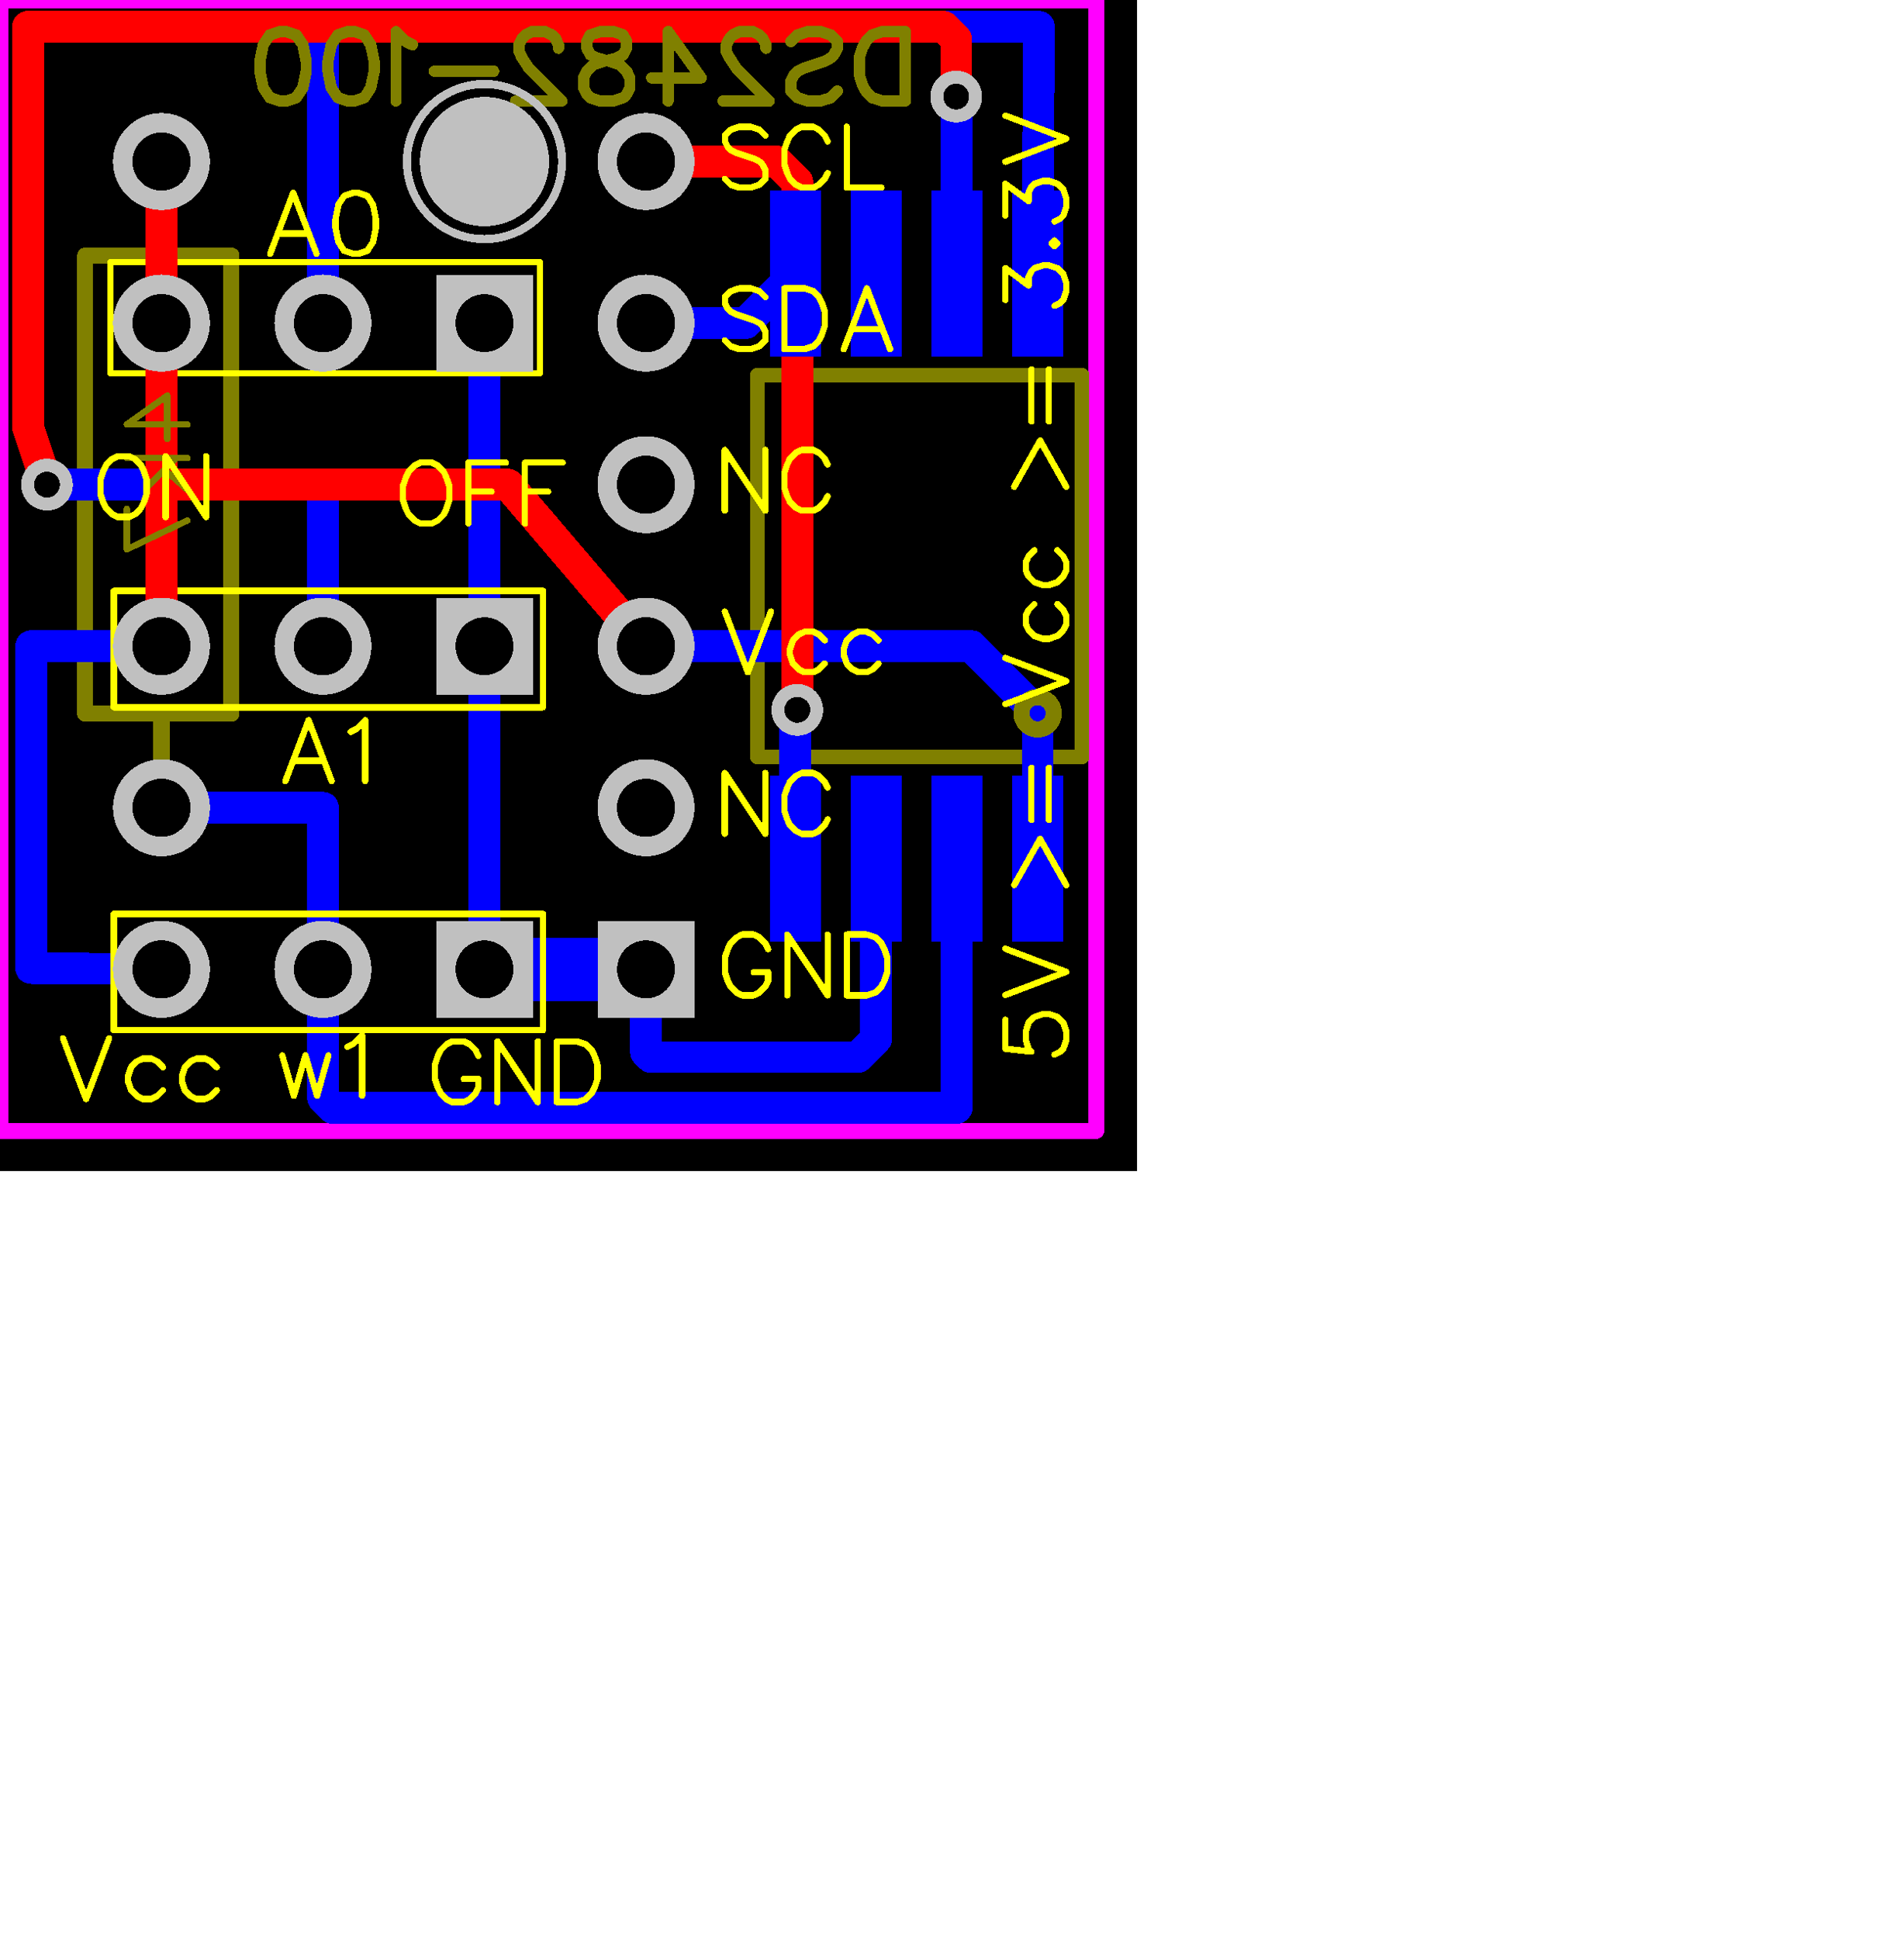 <svg xmlns="http://www.w3.org/2000/svg"  shape-rendering="crispEdges" xmlns:xlink="http://www.w3.org/1999/xlink" width="1.179in" height="1.2in" viewBox="0 0 117.9 120">			<style type="text/css">
			path, polyline, polygon { stroke-linejoin: round;}
			path, polyline, polygon, line { stroke-linecap: round;}
			rect, circle, ellipse, polyline, polygon, line, path { shape-rendering: crispEdges;}
			*[layerid="0"] { stroke: #FFFFFF; FILL: #FFFFFF;}
				*[layerid="1"] { stroke: #FF0000; fill: #FF0000;}				*[layerid="2"] { stroke: #0000FF; fill: #0000FF;}				*[layerid="3"] { stroke: #FFFF00; fill: #FFFF00;}				*[layerid="4"] { stroke: #808000; fill: #808000;}				*[layerid="5"] { stroke: #808080; fill: #808080;}				*[layerid="6"] { stroke: #800000; fill: #800000;}				*[layerid="7"] { stroke: #800080; fill: #800080;}				*[layerid="8"] { stroke: #AA00FF; fill: #AA00FF;}				*[layerid="9"] { stroke: #6464FF; fill: #6464FF;}				*[layerid="10"] { stroke: #FF00FF; fill: #FF00FF;}				*[layerid="11"] { stroke: #C0C0C0; fill: #C0C0C0;}				*[layerid="12"] { stroke: #FFFFFF; fill: #FFFFFF;}				*[layerid="21"] { stroke: #800000; fill: #800000;}				*[layerid="22"] { stroke: #008000; fill: #008000;}				*[layerid="23"] { stroke: #00FF00; fill: #00FF00;}				*[layerid="24"] { stroke: #000080; fill: #000080;}					*[fill="none"] { fill: none; }
			*[stroke="none"] { stroke: none;}
			g[c_partid="part_pad"] > * + circle { fill: #000000;}
			g[c_partid="part_via"] > * + circle { fill: #000000;}</style><g > 	<rect x="0" y="0" width="67.9" height="70" fill="#000000" stroke="#000000" stroke-width="5"/> <polyline points="0 0 67.874 0 67.874 70 0 70 0 0" stroke-width="1"   stroke-linecap="round" fill="none" layerid="10"/> <polyline points="5.669 44.173 14.331 44.173 14.331 15.827 5.276 15.827 5.276 17.008 5.276 44.173" stroke-width="1"   stroke-linecap="round" fill="none" layerid="4"/> <polyline points="10 10 10 10" stroke-width="1"   stroke-linecap="round" fill="none" layerid="4"/> <polyline points="10 9.921 10 15.433" stroke-width="1"   stroke-linecap="round" fill="none" layerid="4"/> <polyline points="10 50 10 44.173" stroke-width="1"   stroke-linecap="round" fill="none" layerid="4"/> <polyline points="67.01 46.849 46.892 46.849 46.892 23.227 67.01 23.227 67.01 46.849" stroke-width="0.9"   stroke-linecap="round" fill="none" layerid="4"/> <polyline points="40 20 46.18 20 49.25 16.93" stroke-width="1.968"   stroke-linecap="round" fill="none" layerid="2"/> <polyline points="49.37 43.94 49.25 44.06 49.25 53.15" stroke-width="1.968"   stroke-linecap="round" fill="none" layerid="2"/> <polyline points="20 20 20 1.654 64.331 1.654 64.331 1.654 64.25 16.93" stroke-width="1.968"   stroke-linecap="round" fill="none" layerid="2"/> <polyline points="59.21 5.98 59.25 6.02 59.25 16.93" stroke-width="1.968"   stroke-linecap="round" fill="none" layerid="2"/> <polyline points="30 20 30 40" stroke-width="1.968"   stroke-linecap="round" fill="none" layerid="2"/> <polyline points="30 60 30 60" stroke-width="1"   stroke-linecap="round" fill="none" layerid="2"/> <polyline points="10 50 20 50 20 60" stroke-width="1.968"   stroke-linecap="round" fill="none" layerid="2"/> <polyline points="59.25 53.15 59.25 68.546 59.213 68.583 20.63 68.583 20.236 68.189 20 67.953 20 60" stroke-width="1.968"   stroke-linecap="round" fill="none" layerid="2"/> <polyline points="2.918 30 20 30 20 40" stroke-width="1.968"   stroke-linecap="round" fill="none" layerid="2"/> <polyline points="10 60 1.929 59.923 1.929 40 10 40" stroke-width="1.968"   stroke-linecap="round" fill="none" layerid="2"/> <polyline points="40 60 30 60" stroke-width="3.937"   stroke-linecap="round" fill="none" layerid="2"/> <polyline points="30 60 30 40" stroke-width="1.968"   stroke-linecap="round" fill="none" layerid="2"/> <polyline points="40 60 40 65.118 40.315 65.433 53.111 65.433 54.095 64.449 54.25 64.294 54.25 53.15" stroke-width="1.968"   stroke-linecap="round" fill="none" layerid="2"/> <polyline points="40 40 60 40 60.157 40 63.937 43.78 64.25 44.093 64.25 53.15" stroke-width="1.968"   stroke-linecap="round" fill="none" layerid="2"/> <polyline points="6.851 23.11 33.425 23.11 33.425 16.221 6.851 16.221 6.851 23.11" stroke-width="0.394"   stroke-linecap="round" fill="none" layerid="3"/> <polyline points="7.048 43.464 7.048 43.78 33.622 43.78 33.622 36.575 7.048 36.575 7.048 43.464" stroke-width="0.394"   stroke-linecap="round" fill="none" layerid="3"/> <polyline points="7.045 63.458 7.045 63.774 33.619 63.774 33.619 56.569 7.045 56.569 7.045 63.458" stroke-width="0.394"   stroke-linecap="round" fill="none" layerid="3"/> <polyline points="10 30 31.457 30 40 40" stroke-width="1.968"   stroke-linecap="round" fill="none" layerid="1"/> <polyline points="49.37 43.94 49.37 11.26 48.189 10.079 48.11 10 40 10" stroke-width="1.968"   stroke-linecap="round" fill="none" layerid="1"/> <polyline points="10 20 10 10" stroke-width="1.968"   stroke-linecap="round" fill="none" layerid="1"/> <polyline points="59.21 5.98 59.21 2.439 58.425 1.654 1.732 1.654 1.732 26.452 2.918 30" stroke-width="1.968"   stroke-linecap="round" fill="none" layerid="1"/> <polyline points="10 30 10 20" stroke-width="1.968"   stroke-linecap="round" fill="none" layerid="1"/> <polyline points="10 40 10 30" stroke-width="1.968"   stroke-linecap="round" fill="none" layerid="1"/>			<path  d="M 7.856 26.275 L 10.356 24.485 L 10.356 27.175 M 7.856 26.275 L 11.606 26.275 M 7.856 28.355 L 11.606 28.355 M 9.106 30.145 L 10.896 28.355 M 10.176 29.065 L 11.606 30.325 M 7.856 34.005 L 11.606 32.215 M 7.856 31.505 L 7.856 34.005" fill="none" layerid="4"  stroke-linecap="round" stroke-width="0.394" />			<path  d="M 56.061 1.96 L 56.061 6.25 M 56.061 1.96 L 54.632 1.96 L 54.012 2.16 L 53.611 2.57 L 53.401 2.98 L 53.202 3.59 L 53.202 4.61 L 53.401 5.23 L 53.611 5.64 L 54.012 6.05 L 54.632 6.25 L 56.061 6.25 M 48.982 2.57 L 49.392 2.16 L 50.012 1.96 L 50.822 1.96 L 51.441 2.16 L 51.852 2.57 L 51.852 2.98 L 51.642 3.39 L 51.441 3.59 L 51.031 3.8 L 49.801 4.21 L 49.392 4.41 L 49.191 4.61 L 48.982 5.02 L 48.982 5.64 L 49.392 6.05 L 50.012 6.25 L 50.822 6.25 L 51.441 6.05 L 51.852 5.64 M 47.431 2.98 L 47.431 2.77 L 47.221 2.36 L 47.021 2.16 L 46.611 1.96 L 45.792 1.96 L 45.382 2.16 L 45.181 2.36 L 44.971 2.77 L 44.971 3.18 L 45.181 3.59 L 45.591 4.21 L 47.632 6.25 L 44.771 6.25 M 41.371 1.96 L 43.422 4.82 L 40.352 4.82 M 41.371 1.96 L 41.371 6.25 M 37.982 1.96 L 38.591 2.16 L 38.801 2.57 L 38.801 2.98 L 38.591 3.39 L 38.181 3.59 L 37.361 3.8 L 36.751 4 L 36.341 4.41 L 36.142 4.82 L 36.142 5.43 L 36.341 5.84 L 36.551 6.05 L 37.161 6.25 L 37.982 6.25 L 38.591 6.05 L 38.801 5.84 L 39.001 5.43 L 39.001 4.82 L 38.801 4.41 L 38.392 4 L 37.771 3.8 L 36.961 3.59 L 36.551 3.39 L 36.341 2.98 L 36.341 2.57 L 36.551 2.16 L 37.161 1.96 L 37.982 1.96 M 34.581 2.98 L 34.581 2.77 L 34.382 2.36 L 34.172 2.16 L 33.762 1.96 L 32.952 1.96 L 32.542 2.16 L 32.331 2.36 L 32.132 2.77 L 32.132 3.18 L 32.331 3.59 L 32.741 4.21 L 34.792 6.25 L 31.922 6.25 M 30.572 4.41 L 26.892 4.41 M 25.542 2.77 L 25.132 2.57 L 24.521 1.96 L 24.521 6.25 M 21.941 1.96 L 22.561 2.16 L 22.961 2.77 L 23.172 3.8 L 23.172 4.41 L 22.961 5.43 L 22.561 6.05 L 21.941 6.25 L 21.531 6.25 L 20.922 6.05 L 20.512 5.43 L 20.311 4.41 L 20.311 3.8 L 20.512 2.77 L 20.922 2.16 L 21.531 1.96 L 21.941 1.96 M 17.732 1.96 L 18.341 2.16 L 18.751 2.77 L 18.961 3.8 L 18.961 4.41 L 18.751 5.43 L 18.341 6.05 L 17.732 6.25 L 17.322 6.25 L 16.711 6.05 L 16.301 5.43 L 16.091 4.41 L 16.091 3.8 L 16.301 2.77 L 16.711 2.16 L 17.322 1.96 L 17.732 1.96" fill="none" layerid="4"  stroke-linecap="round" stroke-width="0.7" />			<circle cx="64.25" cy="44.15" r="1" layerid="4" stroke-width="1" fill="none" />			<g c_partid="part_pad" c_type="pinpart" layerid="2" c_etype="pinpart">	<polygon  points="65.829 48.028 62.679 48.028 62.679 58.268 65.829 58.268" stroke-linecap="round" stroke-width="0" /></g>			<g c_partid="part_pad" c_type="pinpart" layerid="2" c_etype="pinpart">	<polygon  points="60.829 48.028 57.679 48.028 57.679 58.268 60.829 58.268" stroke-linecap="round" stroke-width="0" /></g>			<g c_partid="part_pad" c_type="pinpart" layerid="2" c_etype="pinpart">	<polygon  points="55.829 48.028 52.679 48.028 52.679 58.268 55.829 58.268" stroke-linecap="round" stroke-width="0" /></g>			<g c_partid="part_pad" c_type="pinpart" layerid="2" c_etype="pinpart">	<polygon  points="50.829 48.028 47.679 48.028 47.679 58.268 50.829 58.268" stroke-linecap="round" stroke-width="0" /></g>			<g c_partid="part_pad" c_type="pinpart" layerid="2" c_etype="pinpart">	<polygon  points="50.829 11.808 47.679 11.808 47.679 22.048 50.829 22.048" stroke-linecap="round" stroke-width="0" /></g>			<g c_partid="part_pad" c_type="pinpart" layerid="2" c_etype="pinpart">	<polygon  points="55.829 11.808 52.679 11.808 52.679 22.048 55.829 22.048" stroke-linecap="round" stroke-width="0" /></g>			<g c_partid="part_pad" c_type="pinpart" layerid="2" c_etype="pinpart">	<polygon  points="60.829 11.808 57.679 11.808 57.679 22.048 60.829 22.048" stroke-linecap="round" stroke-width="0" /></g>			<g c_partid="part_pad" c_type="pinpart" layerid="2" c_etype="pinpart">	<polygon  points="65.829 11.808 62.679 11.808 62.679 22.048 65.829 22.048" stroke-linecap="round" stroke-width="0" /></g>			<path  d="M 47.562 58.75 L 47.392 58.39 L 47.032 58.03 L 46.672 57.85 L 45.952 57.85 L 45.602 58.03 L 45.242 58.39 L 45.062 58.75 L 44.882 59.28 L 44.882 60.18 L 45.062 60.72 L 45.242 61.07 L 45.602 61.43 L 45.952 61.61 L 46.672 61.61 L 47.032 61.43 L 47.392 61.07 L 47.562 60.72 L 47.562 60.18 M 46.672 60.18 L 47.562 60.18 M 48.752 57.85 L 48.752 61.61 M 48.752 57.85 L 51.252 61.61 M 51.252 57.85 L 51.252 61.61 M 52.432 57.85 L 52.432 61.61 M 52.432 57.85 L 53.682 57.85 L 54.222 58.03 L 54.582 58.39 L 54.762 58.75 L 54.942 59.28 L 54.942 60.18 L 54.762 60.72 L 54.582 61.07 L 54.222 61.43 L 53.682 61.61 L 52.432 61.61" fill="none" layerid="3"  stroke-linecap="round" stroke-width="0.394" />			<path  d="M 44.88 47.85 L 44.88 51.61 M 44.88 47.85 L 47.39 51.61 M 47.39 47.85 L 47.39 51.61 M 51.25 48.75 L 51.07 48.39 L 50.71 48.03 L 50.36 47.85 L 49.64 47.85 L 49.28 48.03 L 48.92 48.39 L 48.75 48.75 L 48.57 49.28 L 48.57 50.18 L 48.75 50.72 L 48.92 51.07 L 49.28 51.43 L 49.64 51.61 L 50.36 51.61 L 50.71 51.43 L 51.07 51.07 L 51.25 50.72" fill="none" layerid="3"  stroke-linecap="round" stroke-width="0.394" />			<path  d="M 44.88 37.85 L 46.31 41.61 M 47.74 37.85 L 46.31 41.61 M 51.07 39.64 L 50.71 39.28 L 50.36 39.11 L 49.82 39.11 L 49.46 39.28 L 49.1 39.64 L 48.92 40.18 L 48.92 40.54 L 49.1 41.07 L 49.46 41.43 L 49.82 41.61 L 50.36 41.61 L 50.71 41.43 L 51.07 41.07 M 54.4 39.64 L 54.04 39.28 L 53.68 39.11 L 53.15 39.11 L 52.79 39.28 L 52.43 39.64 L 52.25 40.18 L 52.25 40.54 L 52.43 41.07 L 52.79 41.43 L 53.15 41.61 L 53.68 41.61 L 54.04 41.43 L 54.4 41.07" fill="none" layerid="3"  stroke-linecap="round" stroke-width="0.394" />			<path  d="M 44.88 27.85 L 44.88 31.61 M 44.88 27.85 L 47.39 31.61 M 47.39 27.85 L 47.39 31.61 M 51.25 28.75 L 51.07 28.39 L 50.71 28.03 L 50.36 27.85 L 49.64 27.85 L 49.28 28.03 L 48.92 28.39 L 48.75 28.75 L 48.57 29.28 L 48.57 30.18 L 48.75 30.72 L 48.92 31.07 L 49.28 31.43 L 49.64 31.61 L 50.36 31.61 L 50.71 31.43 L 51.07 31.07 L 51.25 30.72" fill="none" layerid="3"  stroke-linecap="round" stroke-width="0.394" />			<path  d="M 47.392 18.39 L 47.032 18.03 L 46.492 17.85 L 45.772 17.85 L 45.242 18.03 L 44.882 18.39 L 44.882 18.75 L 45.062 19.11 L 45.242 19.28 L 45.602 19.46 L 46.672 19.82 L 47.032 20 L 47.212 20.18 L 47.392 20.54 L 47.392 21.07 L 47.032 21.43 L 46.492 21.61 L 45.772 21.61 L 45.242 21.43 L 44.882 21.07 M 48.572 17.85 L 48.572 21.61 M 48.572 17.85 L 49.822 17.85 L 50.362 18.03 L 50.712 18.39 L 50.892 18.75 L 51.072 19.28 L 51.072 20.18 L 50.892 20.72 L 50.712 21.07 L 50.362 21.43 L 49.822 21.61 L 48.572 21.61 M 53.682 17.85 L 52.252 21.61 M 53.682 17.85 L 55.122 21.61 M 52.792 20.36 L 54.582 20.36" fill="none" layerid="3"  stroke-linecap="round" stroke-width="0.394" />			<path  d="M 47.392 8.39 L 47.032 8.03 L 46.492 7.85 L 45.772 7.85 L 45.242 8.03 L 44.882 8.39 L 44.882 8.75 L 45.062 9.11 L 45.242 9.28 L 45.602 9.46 L 46.672 9.82 L 47.032 10 L 47.212 10.18 L 47.392 10.54 L 47.392 11.07 L 47.032 11.43 L 46.492 11.61 L 45.772 11.61 L 45.242 11.43 L 44.882 11.07 M 51.252 8.75 L 51.072 8.39 L 50.712 8.03 L 50.362 7.85 L 49.642 7.85 L 49.282 8.03 L 48.922 8.39 L 48.752 8.75 L 48.572 9.28 L 48.572 10.18 L 48.752 10.72 L 48.922 11.07 L 49.282 11.43 L 49.642 11.61 L 50.362 11.61 L 50.712 11.43 L 51.072 11.07 L 51.252 10.72 M 52.432 7.85 L 52.432 11.61 M 52.432 11.61 L 54.582 11.61" fill="none" layerid="3"  stroke-linecap="round" stroke-width="0.394" />			<path  d="M 18.159 11.945 L 16.729 15.705 M 18.159 11.945 L 19.599 15.705 M 17.269 14.455 L 19.059 14.455 M 21.849 11.945 L 21.309 12.125 L 20.959 12.665 L 20.779 13.555 L 20.779 14.095 L 20.959 14.985 L 21.309 15.525 L 21.849 15.705 L 22.209 15.705 L 22.749 15.525 L 23.099 14.985 L 23.279 14.095 L 23.279 13.555 L 23.099 12.665 L 22.749 12.125 L 22.209 11.945 L 21.849 11.945" fill="none" layerid="3"  stroke-linecap="round" stroke-width="0.394" />			<path  d="M 19.107 44.582 L 17.677 48.342 M 19.107 44.582 L 20.537 48.342 M 18.217 47.092 L 20.007 47.092 M 21.717 45.302 L 22.077 45.122 L 22.617 44.582 L 22.617 48.342" fill="none" layerid="3"  stroke-linecap="round" stroke-width="0.394" />			<path  d="M 26.027 28.639 L 25.677 28.819 L 25.317 29.179 L 25.137 29.539 L 24.957 30.069 L 24.957 30.969 L 25.137 31.509 L 25.317 31.859 L 25.677 32.219 L 26.027 32.399 L 26.747 32.399 L 27.107 32.219 L 27.467 31.859 L 27.637 31.509 L 27.817 30.969 L 27.817 30.069 L 27.637 29.539 L 27.467 29.179 L 27.107 28.819 L 26.747 28.639 L 26.027 28.639 M 28.997 28.639 L 28.997 32.399 M 28.997 28.639 L 31.327 28.639 M 28.997 30.429 L 30.437 30.429 M 32.507 28.639 L 32.507 32.399 M 32.507 28.639 L 34.837 28.639 M 32.507 30.429 L 33.937 30.429" fill="none" layerid="3"  stroke-linecap="round" stroke-width="0.394" />			<path  d="M 7.288 28.245 L 6.928 28.425 L 6.578 28.785 L 6.398 29.145 L 6.218 29.675 L 6.218 30.575 L 6.398 31.115 L 6.578 31.465 L 6.928 31.825 L 7.288 32.005 L 8.008 32.005 L 8.368 31.825 L 8.718 31.465 L 8.898 31.115 L 9.078 30.575 L 9.078 29.675 L 8.898 29.145 L 8.718 28.785 L 8.368 28.425 L 8.008 28.245 L 7.288 28.245 M 10.258 28.245 L 10.258 32.005 M 10.258 28.245 L 12.768 32.005 M 12.768 28.245 L 12.768 32.005" fill="none" layerid="3"  stroke-linecap="round" stroke-width="0.394" />			<path  d="M 17.48 65.33 L 18.2 67.83 M 18.91 65.33 L 18.2 67.83 M 18.91 65.33 L 19.63 67.83 M 20.34 65.33 L 19.63 67.83 M 21.52 64.79 L 21.88 64.61 L 22.42 64.07 L 22.42 67.83" fill="none" layerid="3"  stroke-linecap="round" stroke-width="0.394" />			<path  d="M 29.612 65.36 L 29.442 65 L 29.082 64.64 L 28.722 64.46 L 28.002 64.46 L 27.652 64.64 L 27.292 65 L 27.112 65.36 L 26.932 65.89 L 26.932 66.79 L 27.112 67.33 L 27.292 67.68 L 27.652 68.04 L 28.002 68.22 L 28.722 68.22 L 29.082 68.04 L 29.442 67.68 L 29.612 67.33 L 29.612 66.79 M 28.722 66.79 L 29.612 66.79 M 30.802 64.46 L 30.802 68.22 M 30.802 64.46 L 33.302 68.22 M 33.302 64.46 L 33.302 68.22 M 34.482 64.46 L 34.482 68.22 M 34.482 64.46 L 35.732 64.46 L 36.272 64.64 L 36.632 65 L 36.812 65.36 L 36.992 65.89 L 36.992 66.79 L 36.812 67.33 L 36.632 67.68 L 36.272 68.04 L 35.732 68.22 L 34.482 68.22" fill="none" layerid="3"  stroke-linecap="round" stroke-width="0.394" />			<path  d="M 3.898 64.267 L 5.328 68.027 M 6.758 64.267 L 5.328 68.027 M 10.088 66.057 L 9.728 65.697 L 9.378 65.527 L 8.838 65.527 L 8.478 65.697 L 8.118 66.057 L 7.938 66.597 L 7.938 66.957 L 8.118 67.487 L 8.478 67.847 L 8.838 68.027 L 9.378 68.027 L 9.728 67.847 L 10.088 67.487 M 13.418 66.057 L 13.058 65.697 L 12.698 65.527 L 12.168 65.527 L 11.808 65.697 L 11.448 66.057 L 11.268 66.597 L 11.268 66.957 L 11.448 67.487 L 11.808 67.847 L 12.168 68.027 L 12.698 68.027 L 13.058 67.847 L 13.418 67.487" fill="none" layerid="3"  stroke-linecap="round" stroke-width="0.394" />			<path  d="M 62.259 63.126 L 62.259 64.916 L 63.869 65.096 L 63.689 64.916 L 63.519 64.385 L 63.519 63.846 L 63.689 63.306 L 64.049 62.946 L 64.589 62.766 L 64.949 62.766 L 65.479 62.946 L 65.839 63.306 L 66.019 63.846 L 66.019 64.385 L 65.839 64.916 L 65.659 65.096 L 65.299 65.276 M 62.259 61.586 L 66.019 60.156 M 62.259 58.726 L 66.019 60.156 M 62.799 54.786 L 64.409 51.926 L 66.019 54.786 M 63.869 50.746 L 63.869 47.526 M 64.949 50.746 L 64.949 47.526 M 62.259 43.586 L 66.019 42.156 M 62.259 40.726 L 66.019 42.156 M 64.049 37.396 L 63.689 37.756 L 63.519 38.105 L 63.519 38.646 L 63.689 39.006 L 64.049 39.366 L 64.589 39.546 L 64.949 39.546 L 65.479 39.366 L 65.839 39.006 L 66.019 38.646 L 66.019 38.105 L 65.839 37.756 L 65.479 37.396 M 64.049 34.066 L 63.689 34.426 L 63.519 34.786 L 63.519 35.316 L 63.689 35.676 L 64.049 36.036 L 64.589 36.216 L 64.949 36.216 L 65.479 36.036 L 65.839 35.676 L 66.019 35.316 L 66.019 34.786 L 65.839 34.426 L 65.479 34.066 M 62.799 30.126 L 64.409 27.266 L 66.019 30.126 M 63.869 26.086 L 63.869 22.866 M 64.949 26.086 L 64.949 22.866 M 62.259 18.566 L 62.259 16.596 L 63.689 17.676 L 63.689 17.135 L 63.869 16.776 L 64.049 16.596 L 64.589 16.426 L 64.949 16.426 L 65.479 16.596 L 65.839 16.956 L 66.019 17.496 L 66.019 18.036 L 65.839 18.566 L 65.659 18.746 L 65.299 18.926 M 65.129 15.066 L 65.299 15.236 L 65.479 15.066 L 65.299 14.885 L 65.129 15.066 M 62.259 13.346 L 62.259 11.376 L 63.689 12.446 L 63.689 11.916 L 63.869 11.556 L 64.049 11.376 L 64.589 11.196 L 64.949 11.196 L 65.479 11.376 L 65.839 11.736 L 66.019 12.266 L 66.019 12.806 L 65.839 13.346 L 65.659 13.526 L 65.299 13.706 M 62.259 10.016 L 66.019 8.586 M 62.259 7.156 L 66.019 8.586" fill="none" layerid="3"  stroke-linecap="round" stroke-width="0.394" />			<g c_partid="part_pad" c_type="pinpart" layerid="11" c_etype="pinpart">	<polygon  points="37.008 57.008 42.992 57.008 42.992 62.992 37.008 62.992" stroke-linecap="round" stroke-width="0" />	<circle cx="40" cy="60" r="1.791" stroke-width="0" /></g>			<g c_partid="part_pad" c_type="pinpart" layerid="11" c_etype="pinpart">	<ellipse  xmlns="http://www.w3.org/2000/svg" cx="40" cy="50" rx="3" ry="3" stroke-width="0"  />	<circle cx="40" cy="50" r="1.8" stroke-width="0" /></g>			<g c_partid="part_pad" c_type="pinpart" layerid="11" c_etype="pinpart">	<ellipse  xmlns="http://www.w3.org/2000/svg" cx="40" cy="40" rx="3" ry="3" stroke-width="0"  />	<circle cx="40" cy="40" r="1.8" stroke-width="0" /></g>			<g c_partid="part_pad" c_type="pinpart" layerid="11" c_etype="pinpart">	<ellipse  xmlns="http://www.w3.org/2000/svg" cx="40" cy="30" rx="3" ry="3" stroke-width="0"  />	<circle cx="40" cy="30" r="1.8" stroke-width="0" /></g>			<g c_partid="part_pad" c_type="pinpart" layerid="11" c_etype="pinpart">	<ellipse  xmlns="http://www.w3.org/2000/svg" cx="40" cy="20" rx="3" ry="3" stroke-width="0"  />	<circle cx="40" cy="20" r="1.8" stroke-width="0" /></g>			<g c_partid="part_pad" c_type="pinpart" layerid="11" c_etype="pinpart">	<ellipse  xmlns="http://www.w3.org/2000/svg" cx="40" cy="10" rx="3" ry="3" stroke-width="0"  />	<circle cx="40" cy="10" r="1.8" stroke-width="0" /></g>			<g c_partid="part_pad" c_type="pinpart" layerid="11" c_etype="pinpart">	<ellipse  xmlns="http://www.w3.org/2000/svg" cx="20" cy="20" rx="3" ry="3" stroke-width="0"  />	<circle cx="20" cy="20" r="1.8" stroke-width="0" /></g>			<g c_partid="part_pad" c_type="pinpart" layerid="11" c_etype="pinpart">	<ellipse  xmlns="http://www.w3.org/2000/svg" cx="20" cy="40" rx="3" ry="3" stroke-width="0"  />	<circle cx="20" cy="40" r="1.8" stroke-width="0" /></g>			<g c_partid="part_pad" c_type="pinpart" layerid="11" c_etype="pinpart">	<ellipse  xmlns="http://www.w3.org/2000/svg" cx="10" cy="20" rx="3" ry="3" stroke-width="0"  />	<circle cx="10" cy="20" r="1.8" stroke-width="0" /></g>			<g c_partid="part_pad" c_type="pinpart" layerid="11" c_etype="pinpart">	<ellipse  xmlns="http://www.w3.org/2000/svg" cx="10" cy="40" rx="3" ry="3" stroke-width="0"  />	<circle cx="10" cy="40" r="1.8" stroke-width="0" /></g>			<g c_partid="part_pad" c_type="pinpart" layerid="11" c_etype="pinpart">	<polygon  points="27.008 37.008 32.992 37.008 32.992 42.992 27.008 42.992" stroke-linecap="round" stroke-width="0" />	<circle cx="30" cy="40" r="1.791" stroke-width="0" /></g>			<g c_partid="part_pad" c_type="pinpart" layerid="11" c_etype="pinpart">	<polygon  points="27.008 17.008 32.992 17.008 32.992 22.992 27.008 22.992" stroke-linecap="round" stroke-width="0" />	<circle cx="30" cy="20" r="1.791" stroke-width="0" /></g>			<g c_partid="part_via" c_type="pinpart" layerid="11"  c_etype="pinpart">
	<circle  xmlns="http://www.w3.org/2000/svg" cx="49.37" cy="43.94" r="1.6" stroke-width="0" stroke="none" />	<circle cx="49.37" cy="43.94" r="0.8" stroke-width="0" stroke="none"/>
	</g>			<g c_partid="part_via" c_type="pinpart" layerid="11"  c_etype="pinpart">
	<circle  xmlns="http://www.w3.org/2000/svg" cx="59.21" cy="5.98" r="1.6" stroke-width="0" stroke="none" />	<circle cx="59.21" cy="5.98" r="0.8" stroke-width="0" stroke="none"/>
	</g>			<g c_partid="part_pad" c_type="pinpart" layerid="11" c_etype="pinpart">	<ellipse  xmlns="http://www.w3.org/2000/svg" cx="20" cy="60" rx="3" ry="3" stroke-width="0"  />	<circle cx="20" cy="60" r="1.8" stroke-width="0" /></g>			<g c_partid="part_pad" c_type="pinpart" layerid="11" c_etype="pinpart">	<polygon  points="27.008 57.008 32.992 57.008 32.992 62.992 27.008 62.992" stroke-linecap="round" stroke-width="0" />	<circle cx="30" cy="60" r="1.791" stroke-width="0" /></g>			<g c_partid="part_pad" c_type="pinpart" layerid="11" c_etype="pinpart">	<ellipse  xmlns="http://www.w3.org/2000/svg" cx="10" cy="50" rx="3" ry="3" stroke-width="0"  />	<circle cx="10" cy="50" r="1.8" stroke-width="0" /></g>			<g c_partid="part_pad" c_type="pinpart" layerid="11" c_etype="pinpart">	<ellipse  xmlns="http://www.w3.org/2000/svg" cx="10" cy="10" rx="3" ry="3" stroke-width="0"  />	<circle cx="10" cy="10" r="1.8" stroke-width="0" /></g>			<g c_partid="part_pad" c_type="pinpart" layerid="11" c_etype="pinpart">	<ellipse  xmlns="http://www.w3.org/2000/svg" cx="10" cy="60" rx="3" ry="3" stroke-width="0"  />	<circle cx="10" cy="60" r="1.8" stroke-width="0" /></g>			<g c_partid="part_via" c_type="pinpart" layerid="11"  c_etype="pinpart">
	<circle  xmlns="http://www.w3.org/2000/svg" cx="2.91" cy="30" r="1.6" stroke-width="0" stroke="none" />	<circle cx="2.91" cy="30" r="0.8" stroke-width="0" stroke="none"/>
	</g>			<g c_partid="part_hole" c_type="pinpart" layerid="11" c_etype="pinpart">
			<circle cx="30" cy="10" r="4" stroke="none"/>
			<ellipse cx="30" cy="10" rx="4.8" ry="4.8" stroke-width="0.5" fill="none"/>
			</g></g></svg>